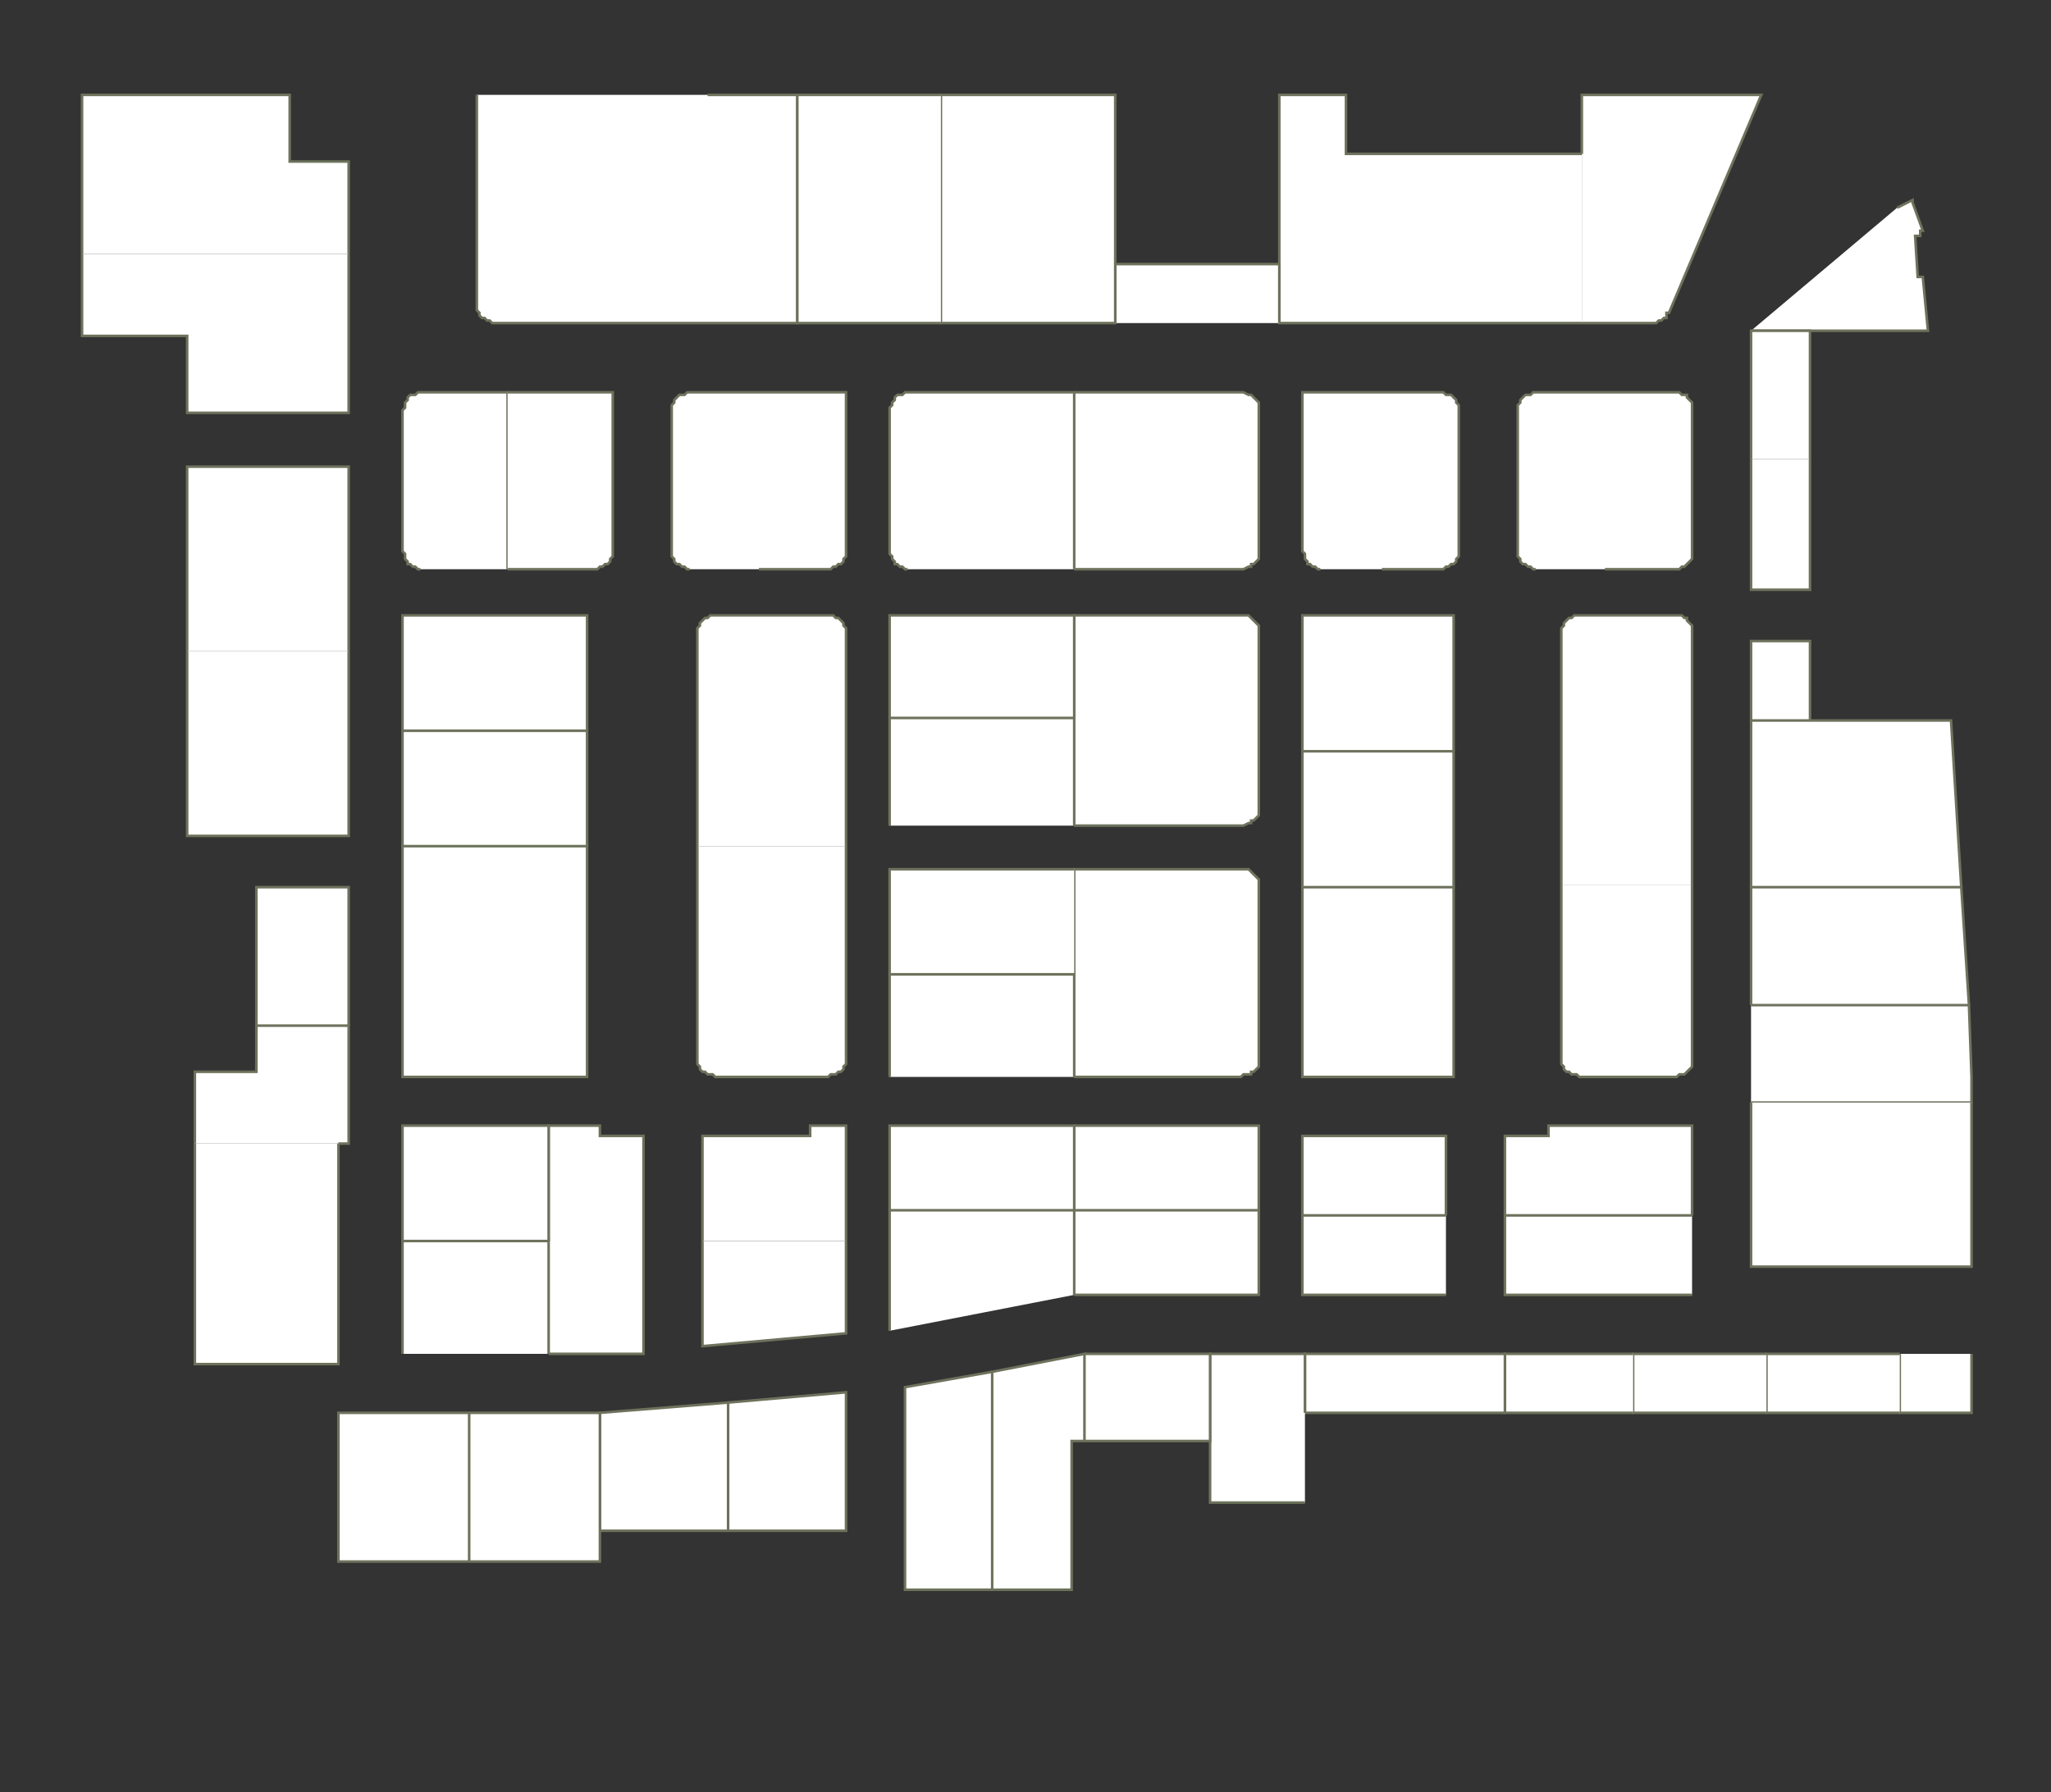<?xml version="1.0" encoding="utf-8" ?>
<svg baseProfile="full" height="699" version="1.1" width="800" xmlns="http://www.w3.org/2000/svg" xmlns:ev="http://www.w3.org/2001/xml-events" xmlns:xlink="http://www.w3.org/1999/xlink"><rect width="100%" height="100%" fill="#333333" stroke="none"/><defs /><g id="1A01" stroke="red"><polyline fill="#FFFFFF" points="740,81 746,78 746,79 750,90 749,90 749,92 747,92 748,108 750,108 752,129 683,129" stroke="#6d725c" /></g><g id="1A02" stroke="red"><polyline fill="#FFFFFF" points="617,60 617,60 617,37 617,37 687,37 651,122 650,122 650,123 650,124 649,124 648,125 648,125 647,125 646,126 645,126 645,126 617,126" stroke="#6d725c" /></g><g id="1A03A" stroke="red"><polyline fill="#FFFFFF" points="683,179 683,179 683,129 706,129 706,179" stroke="#6d725c" /></g><g id="1A04" stroke="red"><polyline fill="#FFFFFF" points="599,222 598,222 597,221 596,221 595,220 594,220 593,219 593,218 592,217 592,216 592,215 592,160 592,159 592,158 593,157 593,156 594,155 595,154 596,154 597,154 598,153 599,153 626,153 654,153 655,153 656,154 657,154 658,154 658,155 659,156 660,157 660,158 660,159 660,160 660,215 660,216 660,217 660,218 659,219 658,220 658,220 657,221 656,221 655,222 654,222 626,222" stroke="#6d725c" /></g><g id="1A05" stroke="red"><polyline fill="#FFFFFF" points="706,179 706,230 683,230 683,179" stroke="#6d725c" /></g><g id="1A06A" stroke="red"><polyline fill="#FFFFFF" points="609,345 609,247 609,246 609,245 610,244 610,243 611,242 612,241 613,241 614,240 615,240 616,240 654,240 655,240 656,240 657,241 658,241 658,242 659,243 660,244 660,245 660,246 660,247 660,345" stroke="#6d725c" /></g><g id="1A07" stroke="red"><polyline fill="#FFFFFF" points="683,281 683,250 706,250 706,281" stroke="#6d725c" /></g><g id="1A07A" stroke="red"><polyline fill="#FFFFFF" points="769,528 769,551 741,551 741,528" stroke="#6d725c" /></g><g id="1A07B" stroke="red"><polyline fill="#FFFFFF" points="683,346 683,281 706,281 706,281 761,281 765,346" stroke="#6d725c" /></g><g id="1A09" stroke="red"><polyline fill="#FFFFFF" points="683,392 683,346 765,346 768,392" stroke="#6d725c" /></g><g id="1A10A" stroke="red"><polyline fill="#FFFFFF" points="660,345 660,345 660,413 660,414 660,415 660,416 659,417 658,418 658,418 657,419 656,419 655,419 654,420 616,420 615,419 614,419 613,419 612,418 611,418 610,417 610,416 609,415 609,414 609,413 609,345" stroke="#6d725c" /></g><g id="1A11" stroke="red"><polyline fill="#FFFFFF" points="683,392 768,392 769,420 769,430 683,430" stroke="#6d725c" /></g><g id="1A13" stroke="red"><polyline fill="#FFFFFF" points="769,430 769,494 683,494 683,430" stroke="#6d725c" /></g><g id="1A14" stroke="red"><polyline fill="#FFFFFF" points="587,474 587,443 604,443 604,439 660,439 660,474" stroke="#6d725c" /></g><g id="1A16" stroke="red"><polyline fill="#FFFFFF" points="660,505 587,505 587,474 587,474 660,474" stroke="#6d725c" /></g><g id="1A17" stroke="red"><polyline fill="#FFFFFF" points="741,551 689,551 689,528 689,528 741,528 741,528" stroke="#6d725c" /></g><g id="1A18" stroke="red"><polyline fill="#FFFFFF" points="689,551 637,551 637,551 637,528 689,528 689,528" stroke="#6d725c" /></g><g id="1A19" stroke="red"><polyline fill="#FFFFFF" points="637,551 587,551 587,528 637,528 637,528" stroke="#6d725c" /></g><g id="1B06" stroke="red"><polyline fill="#FFFFFF" points="508,474 508,443 564,443 564,474" stroke="#6d725c" /></g><g id="1B08" stroke="red"><polyline fill="#FFFFFF" points="564,505 508,505 508,474 564,474" stroke="#6d725c" /></g><g id="1B10" stroke="red"><polyline fill="#FFFFFF" points="587,551 509,551 509,528 587,528 587,551" stroke="#6d725c" /></g><g id="1C01" stroke="red"><polyline fill="#FFFFFF" points="617,126 499,126 499,126 499,103 499,37 525,37 525,60 601,60 617,60" stroke="#6d725c" /></g><g id="1C03" stroke="red"><polyline fill="#FFFFFF" points="515,222 514,222 513,221 512,221 511,220 510,220 510,219 509,218 509,217 509,216 508,215 508,153 539,153 562,153 563,153 564,154 565,154 566,154 567,155 568,156 568,157 569,158 569,159 569,160 569,215 569,216 569,217 568,218 568,219 567,220 566,220 565,221 564,221 563,222 562,222 539,222" stroke="#6d725c" /></g><g id="1C04A" stroke="red"><polyline fill="#FFFFFF" points="419,153 484,153 485,153 487,154 488,154 488,154 489,155 490,156 491,157 491,158 491,159 491,160 491,215 491,216 491,217 491,218 490,219 489,220 488,220 488,221 487,221 485,222 484,222 419,222" stroke="#6d725c" /></g><g id="1C05" stroke="red"><polyline fill="#FFFFFF" points="508,293 508,240 567,240 567,293" stroke="#6d725c" /></g><g id="1C06A" stroke="red"><polyline fill="#FFFFFF" points="419,280 419,240 419,240 484,240 485,240 487,240 488,241 488,241 489,242 490,243 491,244 491,245 491,246 491,247 491,315 491,316 491,317 491,318 490,319 489,320 488,320 488,321 487,321 485,322 484,322 419,322 419,322" stroke="#6d725c" /></g><g id="1C07" stroke="red"><polyline fill="#FFFFFF" points="508,346 508,293 567,293 567,293 567,346" stroke="#6d725c" /></g><g id="1C09" stroke="red"><polyline fill="#FFFFFF" points="508,384 508,346 508,346 567,346 567,384" stroke="#6d725c" /></g><g id="1C10A" stroke="red"><polyline fill="#FFFFFF" points="419,380 419,339 484,339 485,339 487,339 488,340 488,340 489,341 490,342 491,343 491,344 491,345 491,346 491,413 491,414 491,415 491,416 490,417 489,418 488,418 488,419 487,419 485,419 484,420 419,420" stroke="#6d725c" /></g><g id="1C11" stroke="red"><polyline fill="#FFFFFF" points="567,384 567,420 508,420 508,384" stroke="#6d725c" /></g><g id="1C14" stroke="red"><polyline fill="#FFFFFF" points="419,472 419,439 491,439 491,472" stroke="#6d725c" /></g><g id="1C16" stroke="red"><polyline fill="#FFFFFF" points="419,472 491,472 491,505 419,505" stroke="#6d725c" /></g><g id="1C17" stroke="red"><polyline fill="#FFFFFF" points="435,126 435,103 499,103 499,126" stroke="#6d725c" /></g><g id="1C18" stroke="red"><polyline fill="#FFFFFF" points="435,103 435,126 435,126 435,126 367,126 367,37 435,37 435,103" stroke="#6d725c" /></g><g id="1C18A" stroke="red"><polyline fill="#FFFFFF" points="509,586 472,586 472,528 509,528 509,551" stroke="#6d725c" /></g><g id="1C18B" stroke="red"><polyline fill="#FFFFFF" points="423,528 472,528 472,562 423,562" stroke="#6d725c" /></g><g id="1D03A" stroke="red"><polyline fill="#FFFFFF" points="354,222 353,222 352,221 351,221 350,220 349,220 349,219 348,218 348,217 347,216 347,215 347,160 347,159 348,158 348,157 349,156 349,155 350,154 351,154 352,154 353,153 354,153 419,153 419,222" stroke="#6d725c" /></g><g id="1D04A" stroke="red"><polyline fill="#FFFFFF" points="269,222 268,222 267,221 266,221 265,220 264,220 263,219 263,218 262,217 262,216 262,215 262,160 262,159 262,158 263,157 263,156 264,155 265,154 266,154 267,154 268,153 269,153 296,153 330,153 330,215 330,216 330,217 329,218 329,219 328,220 327,220 326,221 325,221 324,222 323,222 296,222" stroke="#6d725c" /></g><g id="1D05" stroke="red"><polyline fill="#FFFFFF" points="347,280 347,240 419,240 419,280" stroke="#6d725c" /></g><g id="1D06A" stroke="red"><polyline fill="#FFFFFF" points="272,330 272,247 272,246 272,245 273,244 273,243 274,242 275,241 276,241 277,240 278,240 279,240 323,240 324,240 325,240 326,241 327,241 328,242 329,243 329,244 330,245 330,246 330,247 330,330" stroke="#6d725c" /></g><g id="1D07" stroke="red"><polyline fill="#FFFFFF" points="347,322 347,280 419,280 419,322" stroke="#6d725c" /></g><g id="1D08A" stroke="red"><polyline fill="#FFFFFF" points="330,330 330,413 330,414 330,415 329,416 329,417 328,418 327,418 326,419 325,419 324,419 323,420 279,420 278,419 277,419 276,419 275,418 274,418 273,417 273,416 272,415 272,414 272,413 272,330" stroke="#6d725c" /></g><g id="1D09" stroke="red"><polyline fill="#FFFFFF" points="419,380 347,380 347,339 419,339 419,339" stroke="#6d725c" /></g><g id="1D11" stroke="red"><polyline fill="#FFFFFF" points="347,420 347,380 419,380 419,420" stroke="#6d725c" /></g><g id="1D13" stroke="red"><polyline fill="#FFFFFF" points="347,472 347,439 419,439 419,472" stroke="#6d725c" /></g><g id="1D14" stroke="red"><polyline fill="#FFFFFF" points="274,484 274,443 316,443 316,439 330,439 330,484" stroke="#6d725c" /></g><g id="1D15" stroke="red"><polyline fill="#FFFFFF" points="347,519 347,472 419,472 419,505" stroke="#6d725c" /></g><g id="1D16" stroke="red"><polyline fill="#FFFFFF" points="330,484 330,520 274,525 274,484" stroke="#6d725c" /></g><g id="1D17" stroke="red"><polyline fill="#FFFFFF" points="387,620 353,620 353,541 387,535" stroke="#6d725c" /></g><g id="1D18" stroke="red"><polyline fill="#FFFFFF" points="284,547 330,543 330,597 284,597" stroke="#6d725c" /></g><g id="1D19" stroke="red"><polyline fill="#FFFFFF" points="423,562 418,562 418,620 387,620 387,535 423,528 423,562 423,562" stroke="#6d725c" /></g><g id="1E02" stroke="red"><polyline fill="#FFFFFF" points="214,484 214,439 234,439 234,443 251,443 251,528 214,528" stroke="#6d725c" /></g><g id="1E03" stroke="red"><polyline fill="#FFFFFF" points="284,597 234,597 234,551 284,547 284,597" stroke="#6d725c" /></g><g id="1E04" stroke="red"><polyline fill="#FFFFFF" points="183,551 234,551 234,609 183,609" stroke="#6d725c" /></g><g id="1F02" stroke="red"><polyline fill="#FFFFFF" points="32,99 32,37 113,37 113,63 136,63 136,99" stroke="#6d725c" /></g><g id="1F04" stroke="red"><polyline fill="#FFFFFF" points="136,99 136,161 73,161 73,131 32,131 32,99" stroke="#6d725c" /></g><g id="1F06A" stroke="red"><polyline fill="#FFFFFF" points="73,254 73,254 73,182 136,182 136,254 136,254" stroke="#6d725c" /></g><g id="1F07A" stroke="red"><polyline fill="#FFFFFF" points="164,222 163,222 162,221 161,221 160,220 159,220 159,219 158,218 158,217 158,216 157,215 157,160 158,159 158,158 158,157 159,156 159,155 160,154 161,154 162,154 163,153 164,153 198,153 198,222" stroke="#6d725c" /></g><g id="1F07B" stroke="red"><polyline fill="#FFFFFF" points="198,153 239,153 239,215 239,216 239,217 238,218 238,219 237,220 236,220 235,221 234,221 233,222 232,222 198,222" stroke="#6d725c" /></g><g id="1F09" stroke="red"><polyline fill="#FFFFFF" points="157,285 157,240 229,240 229,285" stroke="#6d725c" /></g><g id="1F10A" stroke="red"><polyline fill="#FFFFFF" points="136,254 136,326 73,326 73,254" stroke="#6d725c" /></g><g id="1F11" stroke="red"><polyline fill="#FFFFFF" points="157,330 157,285 229,285 229,330" stroke="#6d725c" /></g><g id="1F13" stroke="red"><polyline fill="#FFFFFF" points="157,376 157,330 157,330 229,330 229,376" stroke="#6d725c" /></g><g id="1F14" stroke="red"><polyline fill="#FFFFFF" points="100,400 100,346 136,346 136,400" stroke="#6d725c" /></g><g id="1F15" stroke="red"><polyline fill="#FFFFFF" points="229,376 229,420 157,420 157,376" stroke="#6d725c" /></g><g id="1F16" stroke="red"><polyline fill="#FFFFFF" points="76,446 76,418 100,418 100,400 100,400 136,400 136,446 132,446" stroke="#6d725c" /></g><g id="1F17" stroke="red"><polyline fill="#FFFFFF" points="157,484 157,484 157,439 214,439 214,484" stroke="#6d725c" /></g><g id="1F18" stroke="red"><polyline fill="#FFFFFF" points="132,446 132,532 76,532 76,446" stroke="#6d725c" /></g><g id="1F19" stroke="red"><polyline fill="#FFFFFF" points="157,528 157,484 214,484 214,528" stroke="#6d725c" /></g><g id="1F21" stroke="red"><polyline fill="#FFFFFF" points="183,609 132,609 132,551 183,551 183,609" stroke="#6d725c" /></g><g id="1Y04" stroke="red"><polyline fill="#FFFFFF" points="276,37 311,37 311,126 250,126 193,126 192,126 191,125 190,125 189,124 188,124 187,123 187,122 186,121 186,120 186,119 186,37" stroke="#6d725c" /></g><g id="1Y08" stroke="red"><polyline fill="#FFFFFF" points="367,126 367,126 311,126 311,37 367,37 367,37" stroke="#6d725c" /></g></svg>